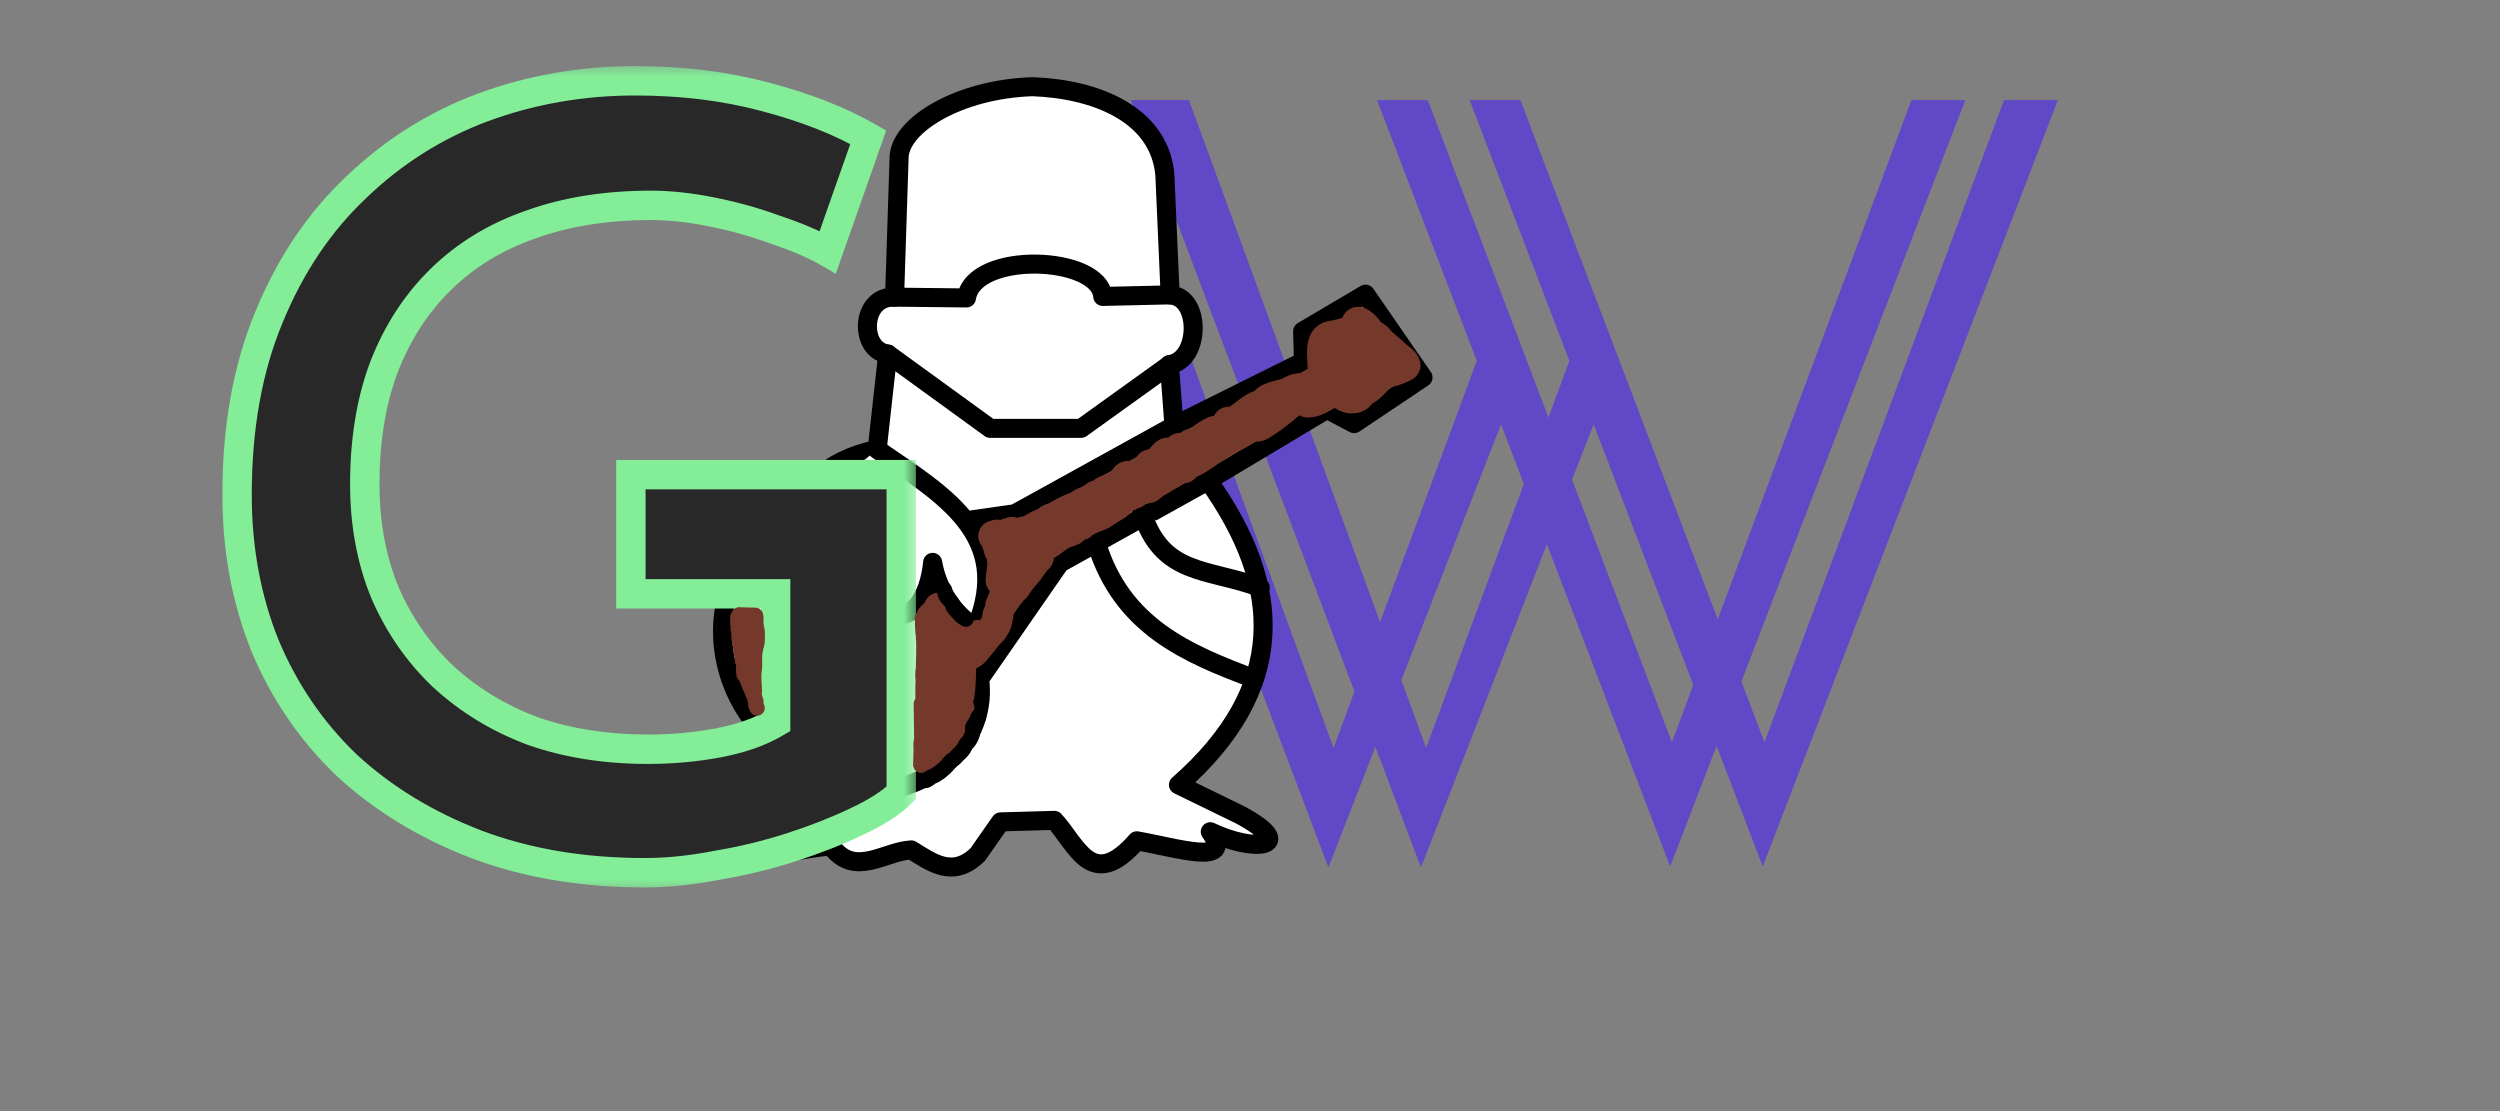 <svg width="81" height="36" viewBox="0 0 81 36" fill="none" xmlns="http://www.w3.org/2000/svg">
<rect x="0" y="0" width="81" height="36" fill="#808080" stroke="none"/>
<path d="M33.644 3.243H35.523L43.409 24.785L43.04 24.685L48.006 11.263L48.777 13.377L43.04 28.107L33.644 3.243ZM44.617 3.243H46.261L54.448 24.785L53.945 24.651L61.931 3.243H63.676L54.113 28.074L44.617 3.243Z" fill="#6148C7"/>
<path d="M36.644 3.243H38.523L46.409 24.785L46.04 24.685L51.006 11.263L51.777 13.377L46.04 28.107L36.644 3.243ZM47.617 3.243H49.261L57.448 24.785L56.945 24.651L64.931 3.243H66.676L57.113 28.074L47.617 3.243Z" fill="#6148C7"/>
<path d="M33.449 2.809C35.497 2.881 37.558 3.697 37.741 5.655L37.913 9.555C38.933 9.621 38.89 11.682 37.889 11.812L38.037 13.799L42.231 11.714L42.206 10.734L44.242 9.531L46.106 12.229L43.874 13.725L42.991 13.26L39.139 15.566C41.605 19.004 41.728 22.315 38.182 25.427L40.194 26.408C42.106 27.447 40.654 27.643 39.213 26.948C40.021 28.081 38.122 27.465 36.833 27.242C35.373 28.92 34.884 27.358 34.16 26.58L32.418 26.629L31.682 27.683C30.874 28.47 30.204 27.953 29.524 27.537C28.656 27.584 27.699 28.436 26.948 27.438C26.442 27.321 24.232 28.16 26.113 26.703L28.617 25.623C22.833 24.77 22.271 19.075 24.962 17.307C26.012 15.819 26.714 14.919 28.42 14.56L28.763 11.469C27.835 11.358 27.868 9.578 28.984 9.629L29.132 5.066C29.197 4.044 31.057 2.889 33.449 2.809Z" fill="white" stroke="black" stroke-width="0.617" stroke-linecap="round" stroke-linejoin="round"/>
<path d="M28.771 11.475L32.082 13.879H35.026L37.896 11.818M28.427 14.566C30.52 16.01 32.88 17.328 31.617 20.355C31.25 20.114 30.936 19.801 30.695 19.434C30.454 19.067 30.292 18.654 30.218 18.221C30.117 19.273 29.579 20.371 28.525 19.742L24.969 17.313M28.624 25.628C30.52 25.353 31.982 23.849 31.739 21.998L34.34 18.245L39.148 15.571" fill="white"/>
<path d="M28.771 11.475L32.082 13.879H35.026L37.896 11.818M28.427 14.566C30.52 16.01 32.88 17.328 31.617 20.355C31.25 20.114 30.936 19.801 30.695 19.434C30.454 19.067 30.292 18.654 30.218 18.221C30.117 19.273 29.579 20.371 28.525 19.742L24.969 17.313M28.624 25.628C30.52 25.353 31.982 23.849 31.739 21.998L34.34 18.245L39.148 15.571" stroke="black" stroke-width="0.617" stroke-linecap="round" stroke-linejoin="round"/>
<path d="M38.036 13.798L32.884 16.644L31.511 16.841M40.636 21.992C38.467 21.182 36.357 20.294 35.534 17.626L40.636 21.992ZM40.832 19.037C39.115 18.397 37.641 18.675 36.99 16.564L40.832 19.037ZM28.984 9.628L31.314 9.653C31.56 8.118 35.626 8.281 35.729 9.604L37.912 9.554" fill="white"/>
<path d="M38.036 13.798L32.884 16.644L31.511 16.841M40.636 21.992C38.467 21.182 36.357 20.294 35.534 17.626M40.832 19.037C39.115 18.397 37.641 18.675 36.99 16.564M28.984 9.628L31.314 9.653C31.56 8.118 35.626 8.281 35.729 9.604L37.912 9.554" stroke="black" stroke-width="0.617" stroke-linecap="round" stroke-linejoin="round"/>
<mask id="path-8-outside-1_192_1233" maskUnits="userSpaceOnUse" x="6.784" y="2" width="23" height="27" fill="black">
<rect fill="white" x="6.784" y="2" width="23" height="27"/>
<path d="M29.2 25.689C28.878 26.011 28.395 26.322 27.752 26.62C27.131 26.919 26.43 27.195 25.648 27.448C24.866 27.701 24.062 27.896 23.234 28.035C22.406 28.195 21.625 28.276 20.889 28.276C18.866 28.276 17.038 27.965 15.405 27.345C13.796 26.724 12.405 25.873 11.233 24.793C10.083 23.689 9.198 22.39 8.577 20.896C7.979 19.401 7.681 17.78 7.681 16.033C7.681 13.849 8.025 11.929 8.715 10.274C9.405 8.596 10.348 7.193 11.543 6.067C12.739 4.917 14.107 4.055 15.647 3.48C17.21 2.905 18.854 2.618 20.578 2.618C22.096 2.618 23.498 2.79 24.786 3.135C26.096 3.48 27.211 3.917 28.131 4.446L26.82 8.17C26.384 7.917 25.82 7.676 25.131 7.446C24.441 7.193 23.74 6.998 23.027 6.86C22.337 6.722 21.694 6.653 21.096 6.653C19.647 6.653 18.348 6.86 17.199 7.274C16.072 7.664 15.107 8.251 14.302 9.032C13.497 9.814 12.877 10.768 12.44 11.895C12.026 12.998 11.819 14.263 11.819 15.688C11.819 16.976 12.037 18.148 12.474 19.206C12.934 20.264 13.566 21.172 14.371 21.93C15.199 22.689 16.164 23.275 17.268 23.689C18.394 24.08 19.636 24.276 20.992 24.276C21.774 24.276 22.533 24.206 23.268 24.069C24.004 23.931 24.625 23.712 25.131 23.413V19.24H20.441V15.378H29.2V25.689Z"/>
</mask>
<path d="M29.2 25.689C28.878 26.011 28.395 26.322 27.752 26.62C27.131 26.919 26.43 27.195 25.648 27.448C24.866 27.701 24.062 27.896 23.234 28.035C22.406 28.195 21.625 28.276 20.889 28.276C18.866 28.276 17.038 27.965 15.405 27.345C13.796 26.724 12.405 25.873 11.233 24.793C10.083 23.689 9.198 22.39 8.577 20.896C7.979 19.401 7.681 17.78 7.681 16.033C7.681 13.849 8.025 11.929 8.715 10.274C9.405 8.596 10.348 7.193 11.543 6.067C12.739 4.917 14.107 4.055 15.647 3.48C17.21 2.905 18.854 2.618 20.578 2.618C22.096 2.618 23.498 2.79 24.786 3.135C26.096 3.48 27.211 3.917 28.131 4.446L26.82 8.17C26.384 7.917 25.82 7.676 25.131 7.446C24.441 7.193 23.74 6.998 23.027 6.86C22.337 6.722 21.694 6.653 21.096 6.653C19.647 6.653 18.348 6.86 17.199 7.274C16.072 7.664 15.107 8.251 14.302 9.032C13.497 9.814 12.877 10.768 12.44 11.895C12.026 12.998 11.819 14.263 11.819 15.688C11.819 16.976 12.037 18.148 12.474 19.206C12.934 20.264 13.566 21.172 14.371 21.93C15.199 22.689 16.164 23.275 17.268 23.689C18.394 24.08 19.636 24.276 20.992 24.276C21.774 24.276 22.533 24.206 23.268 24.069C24.004 23.931 24.625 23.712 25.131 23.413V19.24H20.441V15.378H29.2V25.689Z" fill="#282828"/>
<path d="M29.2 25.689L29.537 26.026L29.676 25.887V25.689H29.2ZM27.752 26.62L27.551 26.189L27.545 26.192L27.752 26.62ZM25.648 27.448L25.501 26.995L25.648 27.448ZM23.234 28.035L23.156 27.565L23.143 27.567L23.234 28.035ZM15.405 27.345L15.234 27.789L15.236 27.79L15.405 27.345ZM11.233 24.793L10.903 25.136L10.91 25.143L11.233 24.793ZM8.577 20.896L8.135 21.073L8.137 21.078L8.577 20.896ZM8.715 10.274L9.155 10.457L9.156 10.455L8.715 10.274ZM11.543 6.067L11.87 6.413L11.873 6.41L11.543 6.067ZM15.647 3.48L15.483 3.033L15.48 3.034L15.647 3.48ZM24.786 3.135L24.663 3.595L24.665 3.596L24.786 3.135ZM28.131 4.446L28.58 4.604L28.712 4.23L28.368 4.033L28.131 4.446ZM26.82 8.17L26.582 8.582L27.079 8.87L27.27 8.328L26.82 8.17ZM25.131 7.446L24.967 7.893L24.98 7.898L25.131 7.446ZM23.027 6.86L22.934 7.327L22.936 7.327L23.027 6.86ZM17.199 7.274L17.355 7.724L17.36 7.722L17.199 7.274ZM14.302 9.032L14.634 9.374L14.634 9.374L14.302 9.032ZM12.44 11.895L11.996 11.723L11.994 11.728L12.44 11.895ZM12.474 19.206L12.034 19.388L12.037 19.396L12.474 19.206ZM14.371 21.93L14.044 22.277L14.049 22.281L14.371 21.93ZM17.268 23.689L17.101 24.135L17.112 24.139L17.268 23.689ZM23.268 24.069L23.181 23.601L23.181 23.601L23.268 24.069ZM25.131 23.413L25.373 23.823L25.607 23.685V23.413H25.131ZM25.131 19.24H25.607V18.764H25.131V19.24ZM20.441 19.24H19.964V19.717H20.441V19.24ZM20.441 15.378V14.902H19.964V15.378H20.441ZM29.2 15.378H29.676V14.902H29.2V15.378ZM28.863 25.353C28.597 25.619 28.169 25.902 27.551 26.189L27.952 27.052C28.622 26.742 29.16 26.403 29.537 26.026L28.863 25.353ZM27.545 26.192C26.947 26.479 26.266 26.748 25.501 26.995L25.795 27.901C26.593 27.643 27.315 27.359 27.958 27.05L27.545 26.192ZM25.501 26.995C24.742 27.241 23.961 27.431 23.156 27.565L23.312 28.504C24.163 28.363 24.99 28.162 25.795 27.901L25.501 26.995ZM23.143 27.567C22.341 27.723 21.59 27.8 20.889 27.8V28.752C21.659 28.752 22.471 28.668 23.325 28.502L23.143 27.567ZM20.889 27.8C18.915 27.8 17.145 27.497 15.575 26.9L15.236 27.79C16.93 28.434 18.817 28.752 20.889 28.752V27.8ZM15.577 26.9C14.019 26.299 12.68 25.479 11.555 24.443L10.91 25.143C12.13 26.267 13.573 27.148 15.234 27.789L15.577 26.9ZM11.562 24.449C10.461 23.392 9.613 22.148 9.017 20.713L8.137 21.078C8.783 22.633 9.705 23.986 10.903 25.136L11.562 24.449ZM9.019 20.719C8.446 19.285 8.157 17.725 8.157 16.033H7.204C7.204 17.836 7.513 19.517 8.135 21.073L9.019 20.719ZM8.157 16.033C8.157 13.899 8.494 12.043 9.155 10.457L8.276 10.091C7.557 11.815 7.204 13.8 7.204 16.033H8.157ZM9.156 10.455C9.822 8.833 10.728 7.489 11.87 6.413L11.216 5.72C9.967 6.898 8.987 8.359 8.275 10.093L9.156 10.455ZM11.873 6.41C13.022 5.305 14.335 4.478 15.813 3.926L15.48 3.034C13.879 3.632 12.455 4.529 11.213 5.723L11.873 6.41ZM15.811 3.927C17.32 3.372 18.908 3.094 20.578 3.094V2.142C18.8 2.142 17.1 2.438 15.483 3.033L15.811 3.927ZM20.578 3.094C22.06 3.094 23.42 3.263 24.663 3.595L24.909 2.675C23.576 2.318 22.132 2.142 20.578 2.142V3.094ZM24.665 3.596C25.945 3.933 27.019 4.356 27.894 4.859L28.368 4.033C27.404 3.478 26.247 3.027 24.907 2.675L24.665 3.596ZM27.682 4.288L26.371 8.012L27.27 8.328L28.58 4.604L27.682 4.288ZM27.059 7.758C26.585 7.484 25.989 7.23 25.281 6.994L24.98 7.898C25.651 8.122 26.182 8.351 26.582 8.582L27.059 7.758ZM25.295 6.999C24.581 6.737 23.855 6.535 23.117 6.392L22.936 7.327C23.624 7.46 24.301 7.649 24.967 7.893L25.295 6.999ZM23.12 6.393C22.405 6.25 21.73 6.177 21.096 6.177V7.129C21.657 7.129 22.269 7.194 22.934 7.327L23.12 6.393ZM21.096 6.177C19.602 6.177 18.247 6.39 17.038 6.826L17.36 7.722C18.449 7.33 19.692 7.129 21.096 7.129V6.177ZM17.043 6.824C15.855 7.236 14.828 7.858 13.97 8.691L14.634 9.374C15.385 8.644 16.29 8.093 17.355 7.724L17.043 6.824ZM13.97 8.691C13.113 9.524 12.455 10.537 11.996 11.723L12.884 12.067C13.298 10.999 13.882 10.104 14.634 9.374L13.97 8.691ZM11.994 11.728C11.556 12.895 11.343 14.217 11.343 15.688H12.295C12.295 14.308 12.495 13.102 12.886 12.062L11.994 11.728ZM11.343 15.688C11.343 17.03 11.571 18.266 12.034 19.388L12.914 19.024C12.504 18.031 12.295 16.921 12.295 15.688H11.343ZM12.037 19.396C12.522 20.51 13.191 21.472 14.044 22.277L14.698 21.584C13.942 20.871 13.346 20.017 12.911 19.016L12.037 19.396ZM14.049 22.281C14.924 23.083 15.943 23.701 17.101 24.135L17.435 23.243C16.386 22.85 15.473 22.295 14.693 21.579L14.049 22.281ZM17.112 24.139C18.295 24.55 19.59 24.752 20.992 24.752V23.799C19.682 23.799 18.494 23.61 17.424 23.239L17.112 24.139ZM20.992 24.752C21.802 24.752 22.59 24.68 23.356 24.537L23.181 23.601C22.475 23.733 21.746 23.799 20.992 23.799V24.752ZM23.356 24.537C24.132 24.391 24.808 24.157 25.373 23.823L24.888 23.003C24.441 23.267 23.876 23.47 23.181 23.601L23.356 24.537ZM25.607 23.413V19.24H24.654V23.413H25.607ZM25.131 18.764H20.441V19.717H25.131V18.764ZM20.917 19.24V15.378H19.964V19.24H20.917ZM20.441 15.854H29.2V14.902H20.441V15.854ZM28.724 15.378V25.689H29.676V15.378H28.724Z" fill="#83ED98" mask="url(#path-8-outside-1_192_1233)"/>
<path d="M32.862 17.483C32.919 17.356 33.324 17.223 33.451 17.142C33.559 17.073 33.718 16.988 33.841 16.95C33.97 16.91 33.481 17.205 33.47 17.255C33.45 17.345 34.188 17.159 34.237 17.137C34.689 16.942 34.965 16.502 35.447 16.318C35.684 16.227 36.268 16.146 36.412 15.93C36.433 15.898 36.039 16.041 36.019 16.048C35.795 16.135 35.566 16.225 35.324 16.243C35.196 16.253 35.084 16.279 34.991 16.373C34.972 16.392 35.319 16.271 35.398 16.249C35.547 16.206 35.131 16.42 34.98 16.455C34.835 16.489 34.548 16.608 34.452 16.716C34.342 16.84 34.788 16.547 34.864 16.516C35.148 16.399 35.453 16.306 35.728 16.169C36.454 15.806 37.24 15.495 37.999 15.196C38.227 15.106 38.48 15.043 38.697 14.932C38.974 14.79 39.191 14.562 39.467 14.42C39.768 14.266 40.056 14.093 40.353 13.931C40.917 13.623 39.825 14.075 39.723 14.118C39.225 14.325 38.759 14.557 38.279 14.8C37.949 14.967 37.609 15.138 37.259 15.262C37.077 15.326 36.768 15.418 36.624 15.553C36.587 15.588 36.868 15.349 36.951 15.311C37.343 15.134 37.784 15.024 38.186 14.855C38.532 14.709 38.879 14.381 39.17 14.145C39.196 14.125 39.464 13.969 39.396 13.969C39.335 13.969 39.179 14.062 39.126 14.096C38.885 14.249 38.612 14.531 38.334 14.61C37.967 14.715 37.659 15.058 37.267 15.058" stroke="#74392A" stroke-linecap="round"/>
<path d="M37.218 15.108C37.087 15.435 36.61 15.493 36.327 15.655C35.985 15.851 35.639 16.076 35.326 16.318C35.232 16.39 35.078 16.547 34.971 16.59C34.63 16.726 35.589 16.187 35.92 16.029C36.193 15.898 36.509 15.652 36.822 15.652" stroke="#74392A" stroke-linecap="round"/>
<path d="M38.356 14.86C39.466 14.519 40.303 13.604 41.332 13.089C41.63 12.94 40.739 13.397 40.441 13.546C40.143 13.694 39.33 14.271 39.583 14.055C39.883 13.797 40.247 13.626 40.611 13.472C40.957 13.325 41.263 13.138 41.596 12.968C41.987 12.769 42.344 12.53 42.729 12.319C43.117 12.107 42.059 12.911 41.673 13.128C41.359 13.305 41.022 13.493 40.74 13.719C40.569 13.856 40.762 13.824 40.867 13.758C41.099 13.611 41.34 13.441 41.552 13.265C42.026 12.873 42.507 12.45 43.009 12.091C43.117 12.014 43.622 11.603 43.191 11.704C43.102 11.724 42.861 12.04 42.861 11.791C42.861 11.545 42.761 10.97 43.108 10.9C43.282 10.866 43.95 10.763 43.95 10.529C43.95 10.273 44.279 10.636 44.334 10.725C44.425 10.869 44.552 10.876 44.654 10.999C44.808 11.188 45.041 11.343 45.214 11.517C45.297 11.599 45.504 11.713 45.525 11.838C45.531 11.874 45.107 12.035 45.038 12.039C44.703 12.059 44.513 12.503 44.222 12.633C44.108 12.683 44.045 12.851 43.925 12.878C43.7 12.928 43.629 12.864 43.416 12.743C43.103 12.565 43.29 12.558 43.523 12.339C43.694 12.178 43.928 12.091 44.048 11.89" stroke="#74392A" stroke-linecap="round"/>
<path d="M43.95 11.791C43.996 11.421 44.808 12.056 44.367 11.725C44.156 11.567 43.939 11.484 43.752 11.296" stroke="#74392A" stroke-linecap="round"/>
<path d="M44.197 11.346C44.008 11.178 43.746 11.369 43.603 11.495" stroke="#74392A" stroke-linecap="round"/>
<path d="M43.306 12.633C42.98 12.733 42.717 13.029 42.366 13.029" stroke="#74392A" stroke-linecap="round"/>
<path d="M42.366 12.583C42.104 12.583 42 12.58 41.788 12.707C41.6 12.82 41.076 12.838 40.98 13.054C40.879 13.279 40.611 13.552 40.358 13.576C40.199 13.591 40.061 13.672 39.902 13.672C39.659 13.672 39.858 13.732 40.017 13.65C40.285 13.513 40.547 13.222 40.831 13.128" stroke="#74392A" stroke-linecap="round"/>
<path d="M39.643 14.068C39.455 14.319 39.097 14.336 38.827 14.44C38.733 14.475 38.578 14.424 38.516 14.514C38.449 14.612 38.253 14.647 38.148 14.712C37.789 14.932 38.542 14.693 38.601 14.585C38.642 14.51 38.894 14.345 38.678 14.368C38.529 14.384 38.453 14.511 38.356 14.607C38.249 14.714 38.043 14.798 37.911 14.871C37.776 14.946 37.67 15.014 37.518 15.083C37.362 15.153 37.183 15.214 37.221 15.421C37.256 15.613 38.162 15.041 37.9 15.207C37.636 15.373 37.474 15.63 37.218 15.801" stroke="#74392A" stroke-linecap="round"/>
<path d="M37.317 15.405C37.487 15.553 37.65 15.022 37.713 14.959" stroke="#74392A" stroke-linecap="round"/>
<path d="M38.505 14.811C38.263 15.068 37.892 15.454 37.515 15.454" stroke="#74392A" stroke-linecap="round"/>
<path d="M38.059 15.009C37.947 15.023 37.566 15.414 37.625 15.366C37.714 15.295 37.875 15.275 37.961 15.185C38.022 15.12 38.008 15.047 38.109 15.02C38.189 14.998 38.258 14.992 38.208 15.08C38.097 15.275 37.729 15.324 37.614 15.526C37.592 15.564 37.46 15.611 37.501 15.594C37.613 15.55 37.714 15.459 37.826 15.407C37.941 15.354 38.037 15.267 38.158 15.207" stroke="#74392A" stroke-linecap="round"/>
<path d="M38.208 14.53C38.208 14.62 38.124 14.598 38.068 14.644C38.017 14.687 37.962 14.732 37.916 14.774C37.804 14.873 37.675 14.952 37.547 15.029" stroke="#74392A" stroke-linecap="round"/>
<path d="M37.85 14.682C37.794 14.66 37.736 14.741 37.701 14.777C37.665 14.815 37.619 14.856 37.59 14.899" stroke="#74392A" stroke-linecap="round"/>
<path d="M38.349 15.159C38.371 15.152 38.392 15.119 38.414 15.104" stroke="#74392A" stroke-linecap="round"/>
<path d="M38.955 14.769C39.056 14.724 39.138 14.63 39.227 14.563C39.298 14.51 39.394 14.497 39.465 14.444" stroke="#74392A" stroke-linecap="round"/>
<path d="M37.006 15.819C36.988 15.863 36.872 15.892 36.832 15.919C36.807 15.937 36.784 15.953 36.765 15.977C36.756 15.988 36.728 15.98 36.715 15.984C36.684 15.994 36.643 16.021 36.616 16.038C36.573 16.066 36.521 16.075 36.477 16.101C36.378 16.161 36.27 16.201 36.174 16.27C36.097 16.325 35.986 16.345 35.901 16.387C35.884 16.396 35.723 16.471 35.801 16.469C35.867 16.468 35.967 16.441 36.022 16.4C36.066 16.367 36.116 16.36 36.163 16.331C36.185 16.318 36.291 16.259 36.267 16.279C36.2 16.334 36.133 16.387 36.057 16.426C35.9 16.507 35.768 16.636 35.603 16.699C35.485 16.744 35.361 16.793 35.251 16.849" stroke="#74392A" stroke-linecap="round"/>
<path d="M36.204 15.841C36.269 15.758 36.332 15.672 36.397 15.59C36.421 15.559 36.457 15.524 36.464 15.484C36.468 15.462 36.58 15.388 36.551 15.462" stroke="#74392A" stroke-linecap="round"/>
<path d="M36.518 15.516C36.402 15.668 36.291 15.767 36.115 15.844C35.982 15.901 35.849 15.97 35.713 16.019C35.686 16.028 35.687 16.023 35.705 16.002C35.738 15.964 35.775 15.923 35.822 15.902C35.846 15.892 35.872 15.893 35.896 15.883C35.931 15.869 35.959 15.842 35.994 15.827C36.157 15.759 35.688 16.006 35.542 16.107C35.474 16.155 35.396 16.182 35.324 16.223C35.299 16.237 35.27 16.248 35.248 16.268C35.228 16.286 35.286 16.229 35.294 16.221C35.339 16.177 35.409 16.145 35.461 16.108C35.48 16.095 35.57 16.021 35.506 16.076C35.393 16.172 35.27 16.248 35.139 16.317C34.993 16.392 34.842 16.435 34.692 16.5C34.532 16.568 34.38 16.655 34.23 16.743C34.16 16.783 34.085 16.791 34.017 16.827C33.998 16.837 33.966 16.855 33.958 16.876C33.956 16.883 34.01 16.881 34.016 16.881" stroke="#74392A" stroke-linecap="round"/>
<path d="M34.742 17.174C34.731 17.13 34.62 17.194 34.617 17.225C34.616 17.227 34.638 17.209 34.638 17.208C34.659 17.193 34.684 17.18 34.707 17.17C34.749 17.151 34.8 17.13 34.834 17.098C34.857 17.076 34.884 17.058 34.91 17.04C34.945 17.016 35.02 17.024 35.044 16.983C35.063 16.951 34.967 16.989 34.934 17.007C34.899 17.027 34.858 17.041 34.826 17.065C34.66 17.191 34.46 17.263 34.289 17.379C34.224 17.423 34.16 17.463 34.1 17.514C33.991 17.606 33.874 17.661 33.75 17.727C33.643 17.784 33.537 17.849 33.438 17.92C33.321 18.002 33.192 18.06 33.1 18.171C33.014 18.275 32.931 18.381 32.885 18.509C32.882 18.517 32.879 18.386 32.878 18.356C32.876 18.308 32.863 18.255 32.846 18.21C32.788 18.05 32.769 17.86 32.683 17.709C32.651 17.653 32.635 17.59 32.592 17.542C32.569 17.517 32.527 17.505 32.507 17.479C32.49 17.457 32.554 17.508 32.578 17.523C32.609 17.542 32.644 17.557 32.67 17.583C32.793 17.701 32.853 17.84 32.897 18.003C32.931 18.13 32.987 18.262 32.96 18.398C32.945 18.477 32.891 18.555 32.862 18.631C32.832 18.706 32.803 18.782 32.759 18.85C32.715 18.919 32.659 18.983 32.622 19.057C32.608 19.085 32.596 19.113 32.584 19.142C32.581 19.148 32.563 19.159 32.569 19.156C32.641 19.12 32.685 19.059 32.738 19C32.795 18.937 32.849 18.878 32.9 18.809C32.985 18.696 33.073 18.584 33.149 18.465C33.186 18.407 33.237 18.359 33.27 18.299C33.293 18.256 33.304 18.215 33.323 18.171C33.345 18.121 33.389 18.085 33.415 18.041C33.433 18.01 33.457 17.966 33.48 17.938C33.492 17.922 33.504 17.902 33.522 17.894C33.532 17.89 33.517 17.914 33.512 17.923C33.496 17.951 33.489 17.98 33.477 18.01C33.445 18.093 33.383 18.162 33.344 18.242C33.31 18.312 33.266 18.369 33.226 18.435C33.129 18.599 33.03 18.727 32.889 18.854C32.843 18.895 32.816 18.957 32.776 19.004C32.729 19.058 32.675 19.105 32.64 19.168C32.58 19.275 32.516 19.376 32.478 19.491" stroke="#74392A" stroke-linecap="round"/>
<path d="M32.64 18.3C32.617 18.297 32.668 18.255 32.675 18.246C32.694 18.221 32.705 18.197 32.705 18.165C32.707 18.087 32.705 18.009 32.705 17.931C32.705 17.818 32.586 17.727 32.586 17.618" stroke="#74392A" stroke-linecap="round"/>
<path d="M32.348 17.368C32.334 17.356 32.32 17.346 32.304 17.336" stroke="#74392A" stroke-linecap="round"/>
<path d="M32.239 17.379L32.196 17.368" stroke="#74392A" stroke-linecap="round"/>
<path d="M32.304 17.574C32.347 17.614 32.343 17.724 32.365 17.778C32.386 17.832 32.412 17.894 32.445 17.942C32.465 17.973 32.457 18.017 32.467 18.051C32.488 18.122 32.489 18.189 32.489 18.263C32.489 18.447 32.434 18.625 32.434 18.809" stroke="#74392A" stroke-linecap="round"/>
<path d="M32.759 17.368C32.761 17.356 32.791 17.239 32.776 17.246C32.726 17.269 32.699 17.293 32.64 17.293" stroke="#74392A" stroke-linecap="round"/>
<path d="M32.998 17.282C33.05 17.258 33.101 17.266 33.149 17.238" stroke="#74392A" stroke-linecap="round"/>
<path d="M33.55 18.116C33.557 18.172 33.667 18.031 33.643 18.056C33.58 18.12 33.513 18.201 33.461 18.275C33.374 18.397 33.298 18.517 33.193 18.625C33.116 18.704 33.053 18.798 32.986 18.886C32.943 18.942 32.899 19.049 32.83 19.08C32.805 19.091 32.785 19.131 32.769 19.152C32.732 19.2 32.695 19.253 32.647 19.291C32.605 19.324 32.589 19.385 32.554 19.422C32.504 19.477 32.486 19.564 32.424 19.611" stroke="#74392A" stroke-linecap="round"/>
<path d="M32.337 19.914C32.322 20.007 32.306 20.097 32.28 20.187C32.261 20.254 32.199 20.319 32.167 20.382C32.137 20.444 32.066 20.485 32.023 20.536C31.874 20.715 31.735 20.901 31.582 21.078C31.527 21.142 31.444 21.204 31.362 21.225" stroke="#74392A" stroke-linecap="round"/>
<path d="M30.994 21.031C30.862 21.031 30.801 20.991 30.714 20.898C30.623 20.801 30.82 20.889 30.838 20.891C30.904 20.899 30.96 20.989 31.026 20.984C31.049 20.983 30.998 20.949 30.985 20.931C30.965 20.903 30.939 20.891 30.923 20.86C30.903 20.821 30.845 20.785 30.817 20.743C30.802 20.722 30.812 20.695 30.798 20.673C30.778 20.642 30.757 20.612 30.737 20.581C30.714 20.545 30.682 20.496 30.646 20.472C30.582 20.43 30.543 20.409 30.543 20.328C30.543 20.253 30.558 20.178 30.558 20.106C30.558 20.036 30.562 19.965 30.558 19.896C30.554 19.814 30.434 19.786 30.434 19.694" stroke="#74392A" stroke-linecap="round"/>
<path d="M30.885 20.642C30.942 20.644 31.078 20.658 31.12 20.715C31.157 20.766 31.24 20.853 31.161 20.736C31.095 20.637 30.987 20.569 30.931 20.463C30.901 20.405 30.825 20.354 30.807 20.3" stroke="#74392A" stroke-linecap="round"/>
<path d="M30.869 21.015C30.869 21.128 30.893 21.268 30.842 21.369C30.78 21.491 30.815 21.672 30.779 21.805C30.767 21.851 30.75 21.917 30.745 21.964C30.744 21.975 30.742 21.888 30.742 21.888C30.732 21.79 30.704 21.692 30.679 21.598C30.649 21.479 30.637 21.345 30.581 21.236C30.55 21.177 30.558 21.108 30.558 21.043C30.558 20.931 30.558 20.82 30.558 20.708C30.558 20.658 30.558 20.493 30.558 20.642C30.558 21.048 30.558 21.453 30.558 21.858C30.558 22.142 30.564 22.426 30.558 22.71C30.557 22.762 30.574 22.826 30.534 22.865C30.526 22.874 30.557 22.708 30.558 22.682C30.567 22.497 30.558 22.31 30.558 22.124C30.558 21.991 30.557 22.06 30.558 22.157C30.56 22.273 30.566 22.432 30.605 22.544C30.634 22.627 30.623 22.658 30.686 22.547C30.759 22.419 30.789 22.263 30.804 22.117C30.82 21.956 30.86 21.474 30.869 21.636C30.878 21.782 30.925 21.922 30.931 22.069C30.932 22.081 30.978 21.97 30.978 21.933" stroke="#74392A" stroke-linecap="round"/>
<path d="M30.978 21.575C30.978 21.585 30.976 21.803 31.025 21.736C31.036 21.721 31.102 21.592 31.102 21.653" stroke="#74392A" stroke-linecap="round"/>
<path d="M31.056 22.104C31.049 22.19 30.995 22.261 30.994 22.352C30.992 22.422 31.009 22.512 30.977 22.577C30.907 22.723 30.841 22.868 30.784 23.02C30.746 23.12 30.719 23.216 30.659 23.308C30.626 23.359 30.615 23.414 30.59 23.469C30.568 23.515 30.529 23.555 30.527 23.608C30.526 23.628 30.558 23.521 30.562 23.51C30.59 23.422 30.649 23.347 30.698 23.27C30.727 23.227 30.762 23.188 30.791 23.145C30.808 23.119 30.797 23.091 30.811 23.067C30.827 23.039 30.921 23.045 30.89 23.09C30.849 23.149 30.8 23.204 30.761 23.262C30.725 23.316 30.695 23.377 30.652 23.425C30.596 23.487 30.52 23.556 30.481 23.627C30.426 23.725 30.403 23.782 30.403 23.895C30.403 23.963 30.411 24.015 30.366 24.069C30.304 24.145 30.425 24.019 30.45 24" stroke="#74392A" stroke-linecap="round"/>
<path d="M30.729 23.736C30.787 23.727 30.84 23.664 30.892 23.636C30.972 23.592 31.038 23.51 31.052 23.42C31.077 23.267 31.041 23.111 31.071 22.959" stroke="#74392A" stroke-linecap="round"/>
<path d="M30.31 24.498C30.307 24.524 30.294 24.54 30.279 24.56" stroke="#74392A" stroke-linecap="round"/>
<path d="M30.279 24.56C30.298 24.517 30.302 24.481 30.31 24.436" stroke="#74392A" stroke-linecap="round"/>
<path d="M30.31 24.311C30.327 24.022 30.419 23.743 30.419 23.45C30.419 23.099 30.421 22.762 30.481 22.415" stroke="#74392A" stroke-linecap="round"/>
<path d="M24.15 20.979C24.163 21.023 24.197 21.061 24.217 21.102C24.251 21.17 24.278 21.245 24.296 21.32C24.299 21.334 24.312 21.421 24.312 21.411C24.312 21.33 24.293 21.254 24.281 21.174C24.269 21.093 24.272 21.011 24.272 20.929C24.272 20.883 24.272 20.875 24.272 20.929C24.272 21.144 24.272 21.359 24.272 21.573" stroke="#74392A" stroke-width="0.5" stroke-linecap="round"/>
<path d="M24.272 21.29C24.268 20.951 24.231 20.614 24.231 20.275C24.231 20.211 24.235 20.145 24.224 20.081C24.201 19.952 24.159 20.103 24.142 20.154C24.108 20.253 24.06 20.359 24.055 20.465C24.053 20.525 24.062 20.585 24.049 20.644C24.023 20.772 24.015 20.888 24.015 21.019" stroke="#74392A" stroke-width="0.5" stroke-linecap="round"/>
<path d="M23.907 20.222C23.907 20.173 23.918 20.11 23.904 20.063C23.883 19.992 23.929 19.995 23.947 19.938" stroke="#74392A" stroke-width="0.5" stroke-linecap="round"/>
<path d="M23.947 19.925C24.124 19.925 24.3 19.938 24.474 19.938" stroke="#74392A" stroke-width="0.5" stroke-linecap="round"/>
<path d="M24.488 20.006C24.488 20.07 24.488 20.133 24.488 20.197C24.488 20.284 24.519 20.365 24.528 20.451C24.539 20.562 24.532 20.683 24.529 20.794C24.526 20.868 24.488 20.939 24.477 21.013C24.47 21.07 24.458 21.127 24.45 21.184C24.436 21.294 24.447 21.41 24.447 21.52C24.447 21.624 24.426 21.72 24.421 21.823C24.412 22.011 24.434 22.199 24.434 22.384" stroke="#74392A" stroke-width="0.5" stroke-linecap="round"/>
<path d="M24.434 22.384C24.434 22.282 24.405 22.212 24.345 22.127C24.278 22.031 24.252 21.941 24.228 21.827C24.211 21.744 24.166 21.693 24.125 21.62C24.105 21.584 24.111 21.541 24.096 21.503C24.079 21.458 24.058 21.408 24.055 21.36C24.052 21.271 24.023 21.183 24.016 21.094C24.012 21.052 24.002 21.013 24.002 20.971C24.002 20.921 23.98 20.886 23.974 20.841C23.966 20.766 23.947 20.704 23.947 20.627C23.947 20.538 23.946 20.47 23.92 20.384" stroke="#74392A" stroke-width="0.5" stroke-linecap="round"/>
<path d="M24.096 21.695C24.096 21.752 24.106 21.803 24.11 21.857C24.111 21.878 24.141 21.876 24.15 21.892C24.168 21.923 24.178 21.951 24.198 21.982C24.214 22.005 24.227 22.045 24.23 22.073C24.235 22.111 24.27 22.133 24.272 22.171C24.274 22.226 24.329 22.275 24.34 22.338C24.346 22.373 24.378 22.382 24.38 22.419C24.381 22.438 24.391 22.475 24.401 22.491C24.432 22.545 24.461 22.593 24.461 22.654C24.461 22.684 24.487 22.683 24.488 22.712C24.489 22.737 24.488 22.764 24.488 22.79C24.488 22.845 24.497 22.892 24.529 22.938" stroke="#74392A" stroke-width="0.5" stroke-linecap="round"/>
<path d="M29.96 20.438C29.96 20.416 29.959 20.392 29.961 20.37C29.966 20.335 29.997 20.315 30.002 20.281C30.009 20.228 30.051 20.187 30.055 20.134C30.058 20.098 30.061 20.068 30.072 20.033C30.085 19.988 30.121 19.959 30.108 20.027C30.1 20.072 30.054 20.127 30.028 20.165C30.017 20.181 30.002 20.205 29.986 20.215C29.964 20.23 29.946 20.266 29.927 20.275C29.857 20.306 29.923 20.174 29.933 20.158C29.943 20.143 30.044 20.03 30.054 20.067C30.077 20.146 30.055 20.265 30.055 20.347C30.055 20.576 30.001 20.794 30.001 21.022C30.001 21.212 30.001 21.403 30.001 21.593C30.001 21.949 30.001 22.305 30.001 22.66C30.001 22.9 29.955 23.173 30.034 23.398C30.047 23.436 30.041 23.48 30.042 23.519C30.043 23.591 30.055 23.663 30.055 23.735C30.055 23.88 30.055 24.024 30.055 24.168" stroke="#74392A" stroke-width="0.5" stroke-linecap="round"/>
<path d="M30.042 24.181C29.978 24.144 30.003 24.027 30.001 23.962C30 23.901 29.987 23.83 29.966 23.773C29.954 23.738 29.963 23.698 29.96 23.661C29.957 23.625 29.935 23.593 29.933 23.557C29.932 23.506 29.933 23.456 29.933 23.405C29.933 23.314 29.933 23.222 29.933 23.13C29.933 23.039 29.907 22.958 29.907 22.865C29.907 22.638 29.907 22.412 29.907 22.186C29.907 22.034 29.962 21.91 29.986 21.762C30.009 21.618 30.042 21.462 30.042 21.315C30.042 21.104 30.07 20.878 29.998 20.679C29.98 20.628 29.938 20.589 29.92 20.533C29.894 20.451 29.92 20.439 29.92 20.53C29.92 20.715 29.947 20.896 29.947 21.08C29.947 21.238 29.947 21.395 29.947 21.553C29.947 21.629 29.916 21.689 29.907 21.762C29.899 21.828 29.907 21.898 29.907 21.965C29.907 22.236 29.933 21.423 29.933 21.151C29.933 21.004 29.933 20.856 29.933 20.709C29.933 20.628 29.933 20.546 29.933 20.465C29.933 20.395 29.933 20.341 29.933 20.452C29.933 20.517 29.933 20.581 29.933 20.646C29.933 20.671 29.935 20.598 29.933 20.573C29.932 20.545 29.907 20.527 29.907 20.499C29.907 20.39 29.893 20.279 29.893 20.168" stroke="#74392A" stroke-width="0.5" stroke-linecap="round"/>
<path d="M29.907 23.87C29.791 24.061 29.859 24.323 29.89 24.527C29.901 24.597 29.897 24.678 29.893 24.749C29.892 24.761 29.851 24.803 29.842 24.794C29.822 24.774 29.839 24.673 29.839 24.644C29.839 24.376 29.866 24.113 29.866 23.846C29.866 23.503 29.852 23.15 29.852 22.803" stroke="#74392A" stroke-width="0.5" stroke-linecap="round"/>
<path d="M30.775 24.226C30.775 24.159 30.75 24.034 30.78 23.975C30.799 23.938 30.875 23.893 30.917 23.901C30.954 23.907 30.909 23.996 30.9 24.008C30.838 24.094 30.742 24.11 30.666 24.178C30.631 24.21 30.616 24.246 30.586 24.282C30.536 24.341 30.57 24.318 30.605 24.282C30.63 24.258 30.635 24.227 30.662 24.201C30.693 24.169 30.742 24.153 30.768 24.119C30.782 24.101 30.818 24.06 30.84 24.053C30.878 24.041 30.864 24.119 30.847 24.135C30.808 24.175 30.757 24.193 30.718 24.232C30.696 24.254 30.677 24.282 30.652 24.301C30.631 24.317 30.72 24.276 30.737 24.276" stroke="#74392A" stroke-width="0.5" stroke-linecap="round"/>
<path d="M31.339 21.518C31.413 21.532 31.353 22.204 31.351 22.298C31.35 22.363 31.331 22.431 31.325 22.496C31.322 22.529 31.323 22.589 31.308 22.619C31.293 22.648 31.276 22.669 31.276 22.703C31.276 22.843 31.259 22.996 31.201 23.123" stroke="#74392A" stroke-width="0.5" stroke-linecap="round"/>
<path d="M30.227 19.856C30.142 19.856 30.121 19.969 30.07 20.02C30.061 20.029 30.012 20.063 30.04 20.04C30.102 19.989 30.156 19.927 30.212 19.871" stroke="#74392A" stroke-width="0.5" stroke-linecap="round"/>
<path d="M30.212 19.871C30.212 19.797 30.115 19.937 30.1 19.962C30.067 20.016 30.02 20.062 29.988 20.116C29.977 20.136 29.979 20.01 29.988 19.984C30.004 19.941 30.08 19.893 30.115 19.865C30.162 19.826 30.18 19.813 30.183 19.74C30.186 19.66 30.083 19.743 30.063 19.77C30.028 19.817 29.98 19.845 29.955 19.901C29.931 19.954 29.94 20.007 29.884 20.035" stroke="#74392A" stroke-width="0.5" stroke-linecap="round"/>
<path d="M31.243 20.692C31.288 20.676 31.308 20.611 31.346 20.581C31.385 20.55 31.427 20.528 31.472 20.512C31.503 20.5 31.537 20.423 31.557 20.397C31.59 20.354 31.622 20.334 31.676 20.334" stroke="#74392A" stroke-width="0.5" stroke-linecap="round"/>
<path d="M31.573 23.483C31.514 23.496 31.516 23.656 31.513 23.704C31.508 23.805 31.456 23.908 31.402 23.994C31.359 24.061 31.284 24.113 31.257 24.19C31.227 24.272 31.128 24.381 31.06 24.436C31.001 24.485 30.95 24.569 30.882 24.606C30.775 24.664 30.701 24.805 30.61 24.884C30.493 24.984 30.363 25.099 30.219 25.151C30.133 25.183 30.061 25.289 29.967 25.289" stroke="black" stroke-width="0.5" stroke-linecap="round"/>
<path d="M31.689 23.264C31.698 23.246 31.712 23.219 31.712 23.198C31.712 23.187 31.684 23.248 31.68 23.26C31.638 23.364 31.59 23.468 31.526 23.56" stroke="black" stroke-width="0.5" stroke-linecap="round"/>
<path d="M30.443 18.873C30.443 18.918 30.471 18.95 30.487 18.991C30.493 19.006 30.516 19.034 30.528 19.043C30.546 19.057 30.566 19.067 30.582 19.083C30.607 19.108 30.605 19.137 30.617 19.168C30.632 19.209 30.62 19.245 30.641 19.284C30.672 19.342 30.727 19.409 30.774 19.454C30.809 19.487 30.837 19.529 30.857 19.572C30.867 19.594 30.868 19.619 30.878 19.641C30.897 19.685 30.935 19.723 30.965 19.761C31.014 19.823 31.067 19.882 31.125 19.938C31.178 19.989 31.233 20.02 31.296 20.058" stroke="black" stroke-width="0.5" stroke-linecap="round"/>
</svg>
